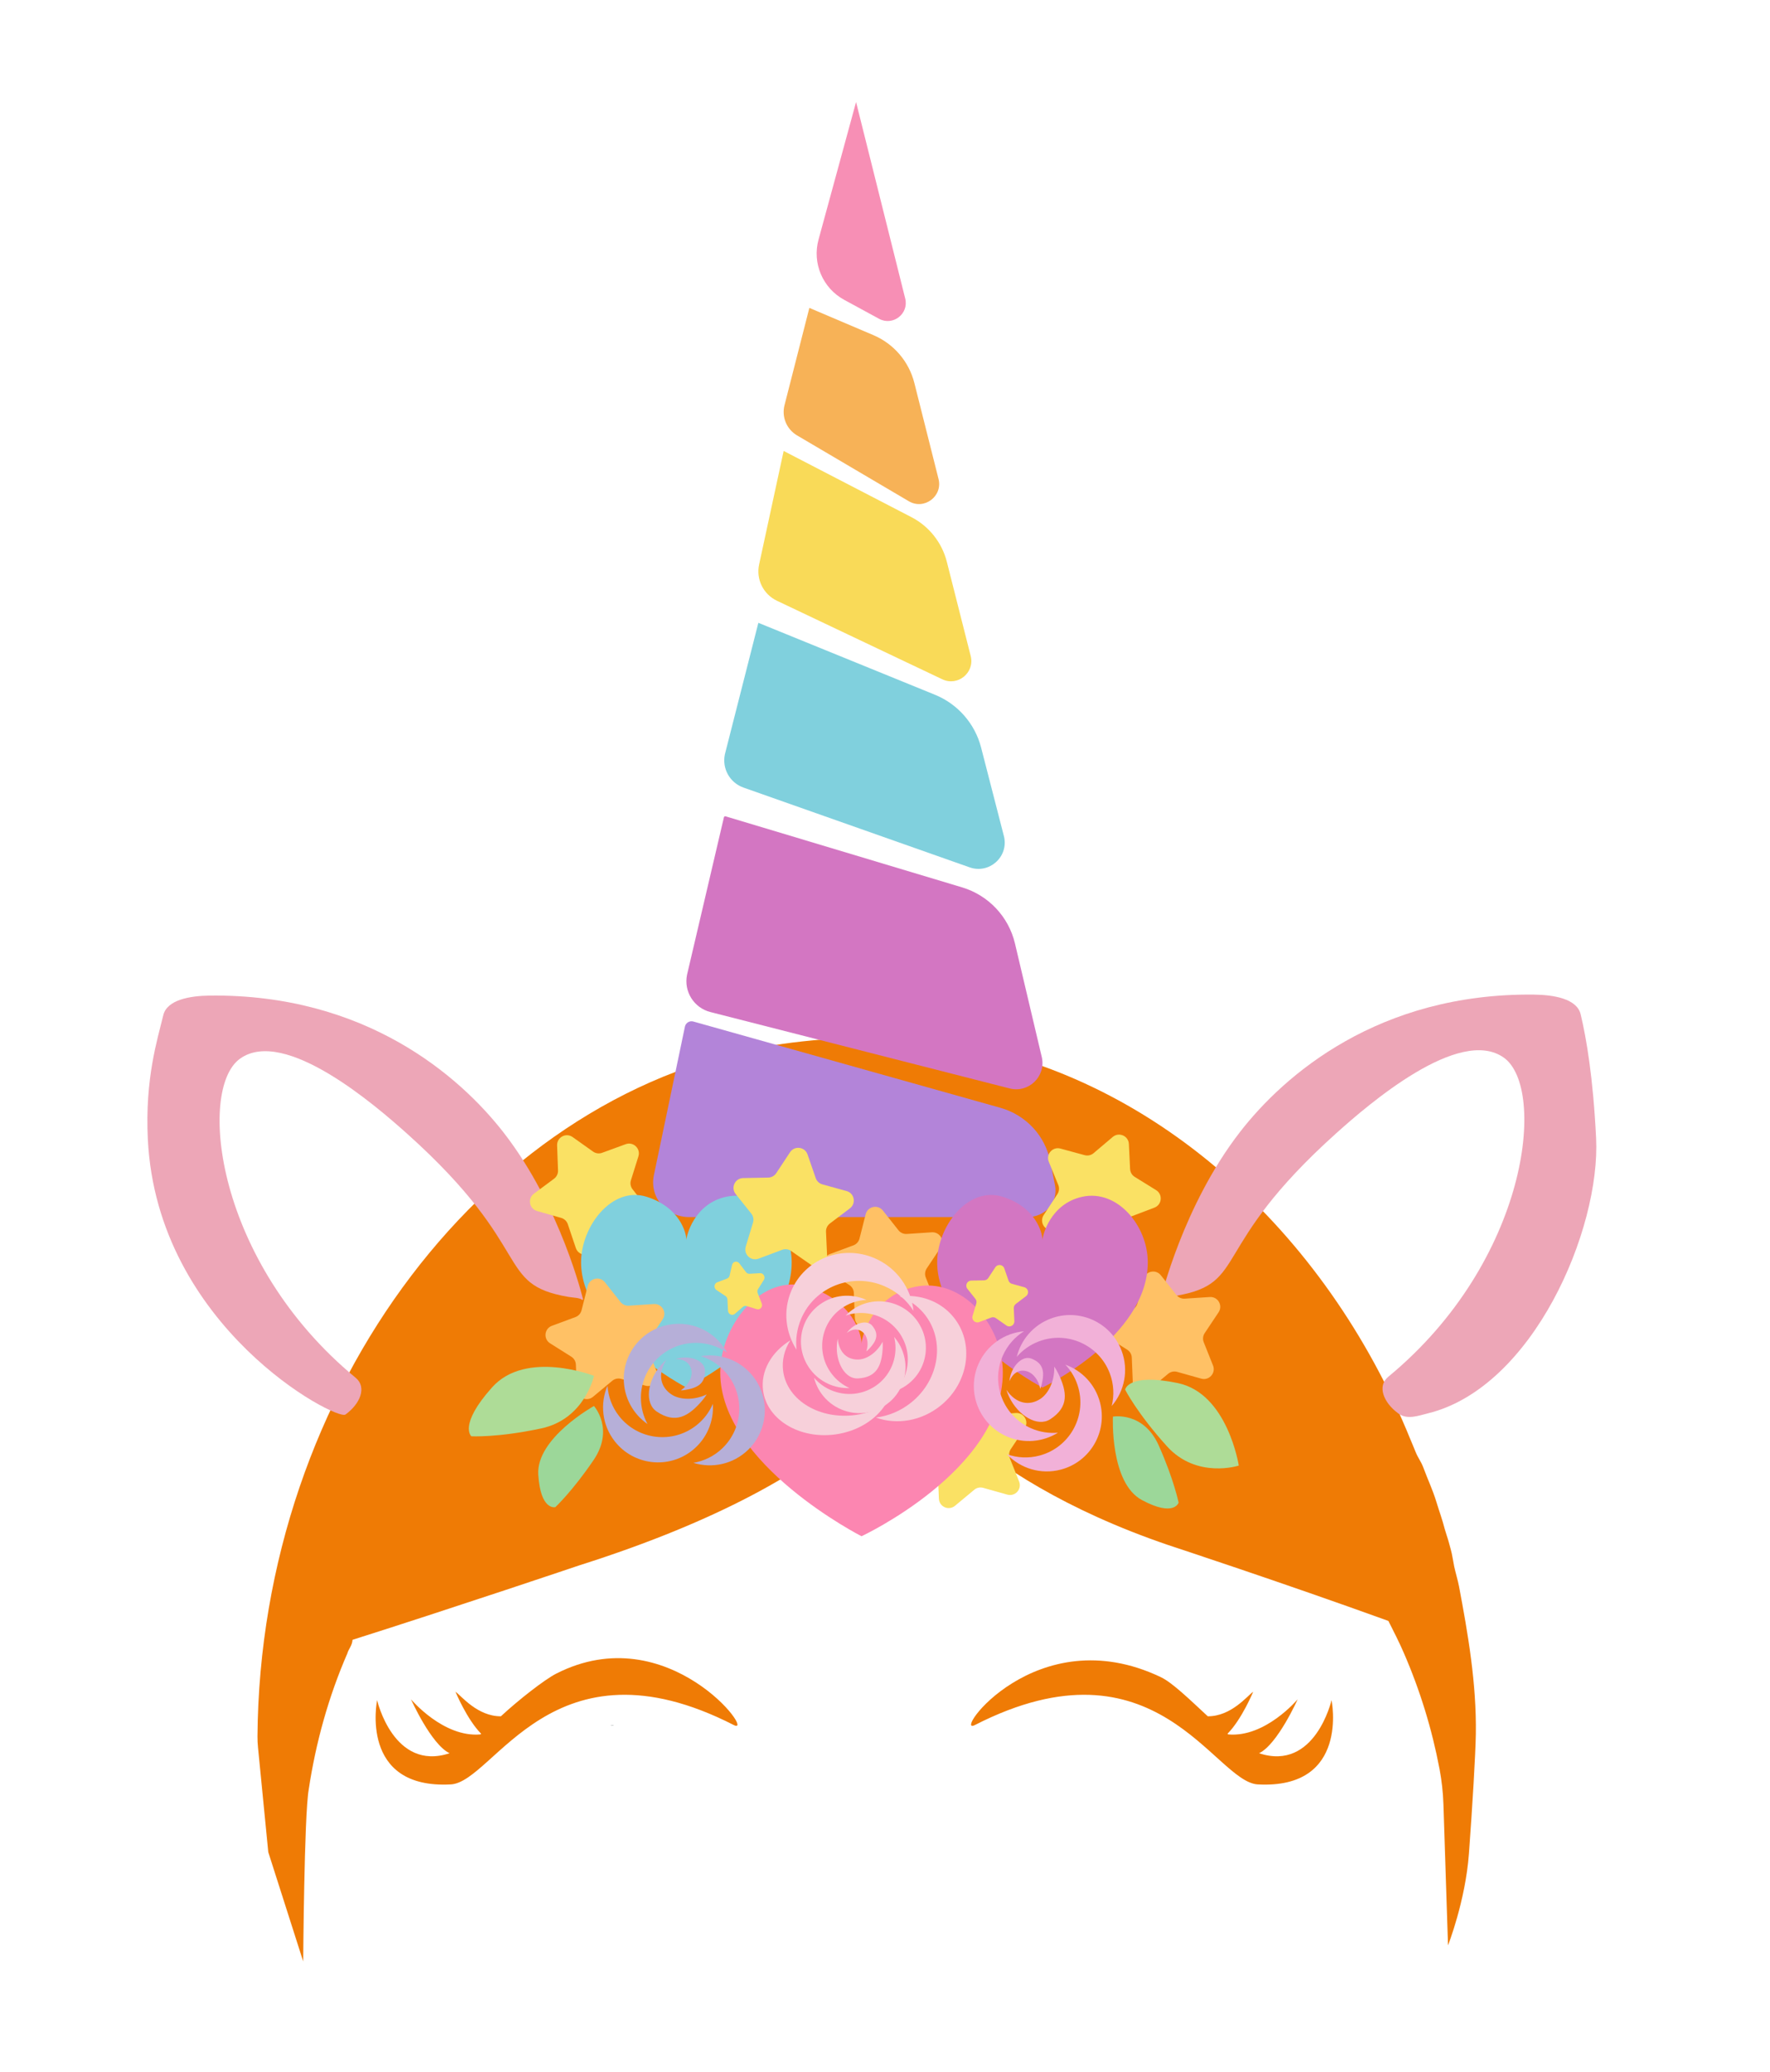 <?xml version="1.0" encoding="utf-8"?>
<!-- Generator: Adobe Illustrator 19.0.0, SVG Export Plug-In . SVG Version: 6.00 Build 0)  -->
<svg version="1.1" id="Layer_1" xmlns="http://www.w3.org/2000/svg" xmlns:xlink="http://www.w3.org/1999/xlink" x="0px" y="0px"
	 viewBox="0 0 368 430.667" enable-background="new 0 0 368 430.667" xml:space="preserve">
<g id="XMLID_14417_">
	<g id="XMLID_14500_">
		<path id="XMLID_14501_" fill="#EF7B05" d="M306.841,360.441c0.157-10.489-1.64-20.847-3.5-30.688
			c-0.21-1.16-0.76-2.975-1-4.125c-0.12-0.58-0.37-2.117-0.5-2.688c-0.26-1.14-0.345-1.245-0.625-2.375
			c-0.14-0.56-0.663-2.065-0.812-2.625c-0.58-2.25-1.08-3.487-1.75-5.688c-0.84-2.75-1.77-4.58-2.75-7.25
			c-0.39-1.07-1.143-2.065-1.562-3.125c-0.2-0.53-0.842-2.033-1.062-2.562
			c-17.63-43.52-53.945-76.523-96.875-82.812c-5.16-0.76-10.285-0.875-15.625-0.875c-5.35,0-12.955,0.615-18.125,1.375
			C101.928,225.876,54.056,288.619,53.533,360.939c-0.006,0.77,0.033,1.541,0.109,2.307l2.136,21.758l7.259,22.716
			c0,0,0.2-30.32,1.15-35.751c1.472-9.74,4.106-19.249,8.034-28.284c0.164-0.74,1.058-1.726,1.058-2.794
			l0.094-0.046c21-6.656,47.165-15.485,47.165-15.485c59.082-18.735,67.016-41.086,67.016-41.086
			s12.431,22.269,55.325,36.895c0,0,23.759,7.806,45.782,15.777c1.068,2.136,2.224,4.355,3.21,6.656
			c3.37,7.753,5.858,15.855,7.427,24.153c0.456,2.411,0.724,4.855,0.804,7.308l0.954,29.319
			c0,0,3.619-9.182,4.348-19.066C306.124,375.552,306.779,364.602,306.841,360.441z M254.816,247.819
			c0-0.01-0.01-0.01-0.01-0.01c0.01,0,0.01,0,0.01,0c0.49,0.39,0.97,0.78,1.45,1.18
			C255.785,248.589,255.305,248.199,254.816,247.819z"/>
	</g>
	<g id="XMLID_14206_">
		<g id="XMLID_14281_">
			<path id="XMLID_14327_" fill="#959C9D" d="M126.921,358.681c0.216-0.111,0.468-0.134,0.749-0.024
				C127.419,358.661,127.169,358.669,126.921,358.681z"/>
			<path id="XMLID_14200_" fill="#EF7B05" d="M115.635,347.904c-2.404,1.226-7.764,5.403-11.497,8.863
				c-4.895,0.013-8.224-4.26-9.441-5.104c0,0,2.362,5.721,5.344,8.742c-0.052,0.043-0.104,0.084-0.156,0.127
				c-7.712,0.703-14.437-7.298-14.437-7.298s4.186,9.386,8.021,11.212c-11.645,3.848-15.066-11.036-15.066-11.036
				s-3.808,18.54,15.326,17.516c9.055-0.485,21.11-31.611,58.822-12.345
				C157.376,361.047,138.96,336.006,115.635,347.904z"/>
			<path id="XMLID_14198_" fill="#EF7B05" d="M241.324,348.617c2.436,1.16,6.051,4.69,9.784,8.15
				c4.895,0.013,8.224-4.26,9.441-5.104c0,0-2.362,5.721-5.345,8.742c0.052,0.043,0.104,0.084,0.156,0.127
				c7.712,0.703,14.437-7.298,14.437-7.298s-4.186,9.386-8.021,11.212c11.645,3.848,15.066-11.036,15.066-11.036
				s3.808,18.54-15.326,17.516c-9.055-0.485-21.111-31.611-58.822-12.345
				C197.87,361.047,215.348,336.249,241.324,348.617z"/>
			<g id="XMLID_14283_">
				<g id="XMLID_14309_">
					<path id="XMLID_14196_" fill="#B384D9" d="M144.155,212.345c-0.783-0.221-1.59,0.269-1.754,1.066l-6.468,30.951
						c-0.898,4.66,2.672,8.639,7.418,8.639h70.232c3.684,0,6.457-3.011,5.761-6.629l-0.965-4.848
						c-1.047-5.445-5.077-9.748-10.414-11.254L144.155,212.345z"/>
					<path id="XMLID_14194_" fill="#D376C2" d="M150.848,169.687c-0.147-0.044-0.3,0.045-0.335,0.194l-7.675,32.764
						c-0.699,3.458,1.435,6.857,4.854,7.729l62.227,15.881c3.923,1.001,7.536-2.462,6.701-6.424l-5.596-23.699
						c-1.317-5.576-5.508-10.027-10.996-11.675L150.848,169.687z"/>
					<path id="XMLID_14192_" fill="#80D0DD" d="M157.672,129.465l-6.959,27.328c-0.637,2.952,1.02,5.918,3.868,6.922
						l47.018,16.582c4.036,1.423,8.07-2.128,7.169-6.312l-4.782-18.577c-1.281-4.976-4.841-9.052-9.6-10.99
						L157.672,129.465z"/>
					<path id="XMLID_14190_" fill="#F9DA58" d="M162.93,93.739l-5.104,23.608c-0.663,3.067,0.872,6.187,3.706,7.532
						l34.384,16.327c3.183,1.512,6.707-1.313,5.925-4.749l-4.983-19.67c-1.015-4.006-3.695-7.386-7.364-9.287
						L162.93,93.739z"/>
					<path id="XMLID_14188_" fill="#F7B257" d="M168.273,64.001l-5.168,20.239c-0.622,2.435,0.44,4.988,2.606,6.264
						l23.237,13.687c3.201,1.885,7.088-1.025,6.181-4.627l-5.023-19.942c-1.125-4.467-4.276-8.151-8.515-9.955
						L168.273,64.001z"/>
					<path id="XMLID_14186_" fill="#F78FB5" d="M177.985,21.207l-7.807,28.61c-1.338,4.903,0.872,10.082,5.338,12.509
						l7.251,3.941c2.872,1.561,6.229-1.039,5.436-4.21L177.985,21.207z"/>
				</g>
				<path id="XMLID_14184_" fill="#EDA6B7" d="M84.773,235.782c26.74,24.016,18.059,31.182,33.404,33.8
					c1.182,0.202,2.222,0.146,2.881,0.622l0.174-0.068c0,0-4.583-19.324-16.486-34.659
					c-9.177-11.822-28.775-28.875-61.071-28.527c-4.177,0.045-8.951,0.865-9.726,4.079
					c-1.194,4.957-3.832,13.161-3.216,25.747c1.915,39.148,39.258,58.62,41.088,57.265
					c0.04-0.029,0.08-0.059,0.12-0.089c2.885-2.134,4.417-5.565,1.988-7.57
					c-29.199-24.104-32.915-59.953-24.028-66.313C59.177,213.43,78.125,229.811,84.773,235.782z"/>
				<path id="XMLID_14182_" fill="#EDA6B7" d="M277.805,235.581c-26.739,24.016-18.059,31.182-33.404,33.8
					c-1.182,0.202-2.223,0.146-2.881,0.622l-0.174-0.068c0,0,4.583-19.324,16.486-34.659
					c9.177-11.822,28.775-28.875,61.071-28.527c4.177,0.045,8.951,0.865,9.726,4.079
					c1.194,4.957,2.596,13.162,3.216,25.747c0.936,19.005-13.106,51.85-34.962,57.217
					c-1.878,0.461-4.296,1.403-6.126,0.048c-0.04-0.029-0.08-0.059-0.12-0.089
					c-2.885-2.134-4.417-5.565-1.988-7.57c29.199-24.104,32.915-59.953,24.028-66.313
					C303.402,213.228,284.454,229.61,277.805,235.581z"/>
				<path id="XMLID_14180_" fill="#FAE164" d="M133.145,254.624l-5.215,0.055c-0.672,0.007-1.297,0.344-1.672,0.902
					l-2.911,4.328c-0.945,1.404-3.089,1.116-3.629-0.488l-1.664-4.943c-0.214-0.637-0.729-1.127-1.375-1.312
					l-5.016-1.431c-1.627-0.464-2.016-2.593-0.657-3.602l4.187-3.11c0.539-0.401,0.847-1.041,0.823-1.713
					l-0.189-5.212c-0.061-1.691,1.843-2.718,3.223-1.738l4.252,3.021c0.548,0.389,1.252,0.484,1.883,0.253
					l4.899-1.79c1.589-0.581,3.155,0.913,2.649,2.528l-1.559,4.977c-0.201,0.641-0.073,1.34,0.341,1.869
					l3.216,4.106C135.774,252.655,134.837,254.606,133.145,254.624z"/>
				<path id="XMLID_14178_" fill="#80D0DD" d="M164.6,262.396c0-7.524-6.272-15.227-13.623-13.623
					c-6.69,1.46-8.271,8.15-8.271,9.001c0-1.46-1.338-6.812-8.271-9.001
					c-7.175-2.266-13.623,6.099-13.623,13.623c0,14.597,21.895,26.03,21.895,26.03S164.6,277.965,164.6,262.396z"
					/>
				<path id="XMLID_14176_" fill="#FAE164" d="M229.063,260.171l-3.268-4.065c-0.421-0.524-1.073-0.807-1.743-0.757
					l-5.201,0.388c-1.688,0.126-2.787-1.738-1.86-3.154l2.856-4.364c0.368-0.562,0.436-1.27,0.181-1.892
					l-1.976-4.827c-0.641-1.566,0.792-3.188,2.425-2.744l5.033,1.368c0.648,0.176,1.342,0.022,1.855-0.412
					l3.98-3.371c1.291-1.094,3.276-0.232,3.359,1.458l0.255,5.209c0.033,0.671,0.394,1.283,0.965,1.637
					l4.436,2.744c1.439,0.89,1.233,3.044-0.349,3.645l-4.876,1.852c-0.628,0.239-1.099,0.771-1.258,1.424
					l-1.239,5.066C232.236,261.021,230.124,261.49,229.063,260.171z"/>
				<path id="XMLID_14174_" fill="#FFC165" d="M191.963,273.126l-5.021-1.41c-0.647-0.182-1.342-0.033-1.858,0.397
					l-4.008,3.337c-1.301,1.083-3.278,0.204-3.346-1.487l-0.21-5.211c-0.027-0.671-0.383-1.286-0.951-1.645
					l-4.412-2.781c-1.432-0.902-1.207-3.055,0.38-3.642l4.891-1.81c0.63-0.233,1.105-0.762,1.27-1.413
					l1.282-5.056c0.416-1.64,2.532-2.092,3.581-0.764l3.233,4.092c0.417,0.527,1.066,0.816,1.736,0.771
					l5.204-0.344c1.689-0.112,2.772,1.762,1.833,3.17l-2.893,4.34c-0.373,0.559-0.447,1.266-0.197,1.89
					l1.935,4.843C195.039,271.974,193.593,273.584,191.963,273.126z"/>
				<path id="XMLID_14172_" fill="#FAE164" d="M209.437,310.689l-5.021-1.41c-0.647-0.182-1.342-0.033-1.858,0.397
					l-4.008,3.337c-1.301,1.083-3.278,0.204-3.346-1.487l-0.21-5.211c-0.027-0.671-0.383-1.286-0.951-1.645
					l-4.412-2.781c-1.432-0.902-1.207-3.055,0.38-3.642l4.891-1.811c0.63-0.233,1.105-0.762,1.27-1.413
					l1.282-5.056c0.416-1.64,2.532-2.092,3.581-0.764l3.233,4.092c0.417,0.527,1.066,0.816,1.736,0.771
					l5.204-0.344c1.689-0.112,2.772,1.762,1.833,3.17l-2.893,4.34c-0.373,0.559-0.446,1.266-0.197,1.89
					l1.935,4.843C212.513,309.537,211.066,311.147,209.437,310.689z"/>
				<path id="XMLID_14170_" fill="#FFC165" d="M249.753,286.579l-5.021-1.41c-0.647-0.182-1.342-0.033-1.858,0.397
					l-4.008,3.337c-1.301,1.083-3.278,0.204-3.346-1.487l-0.21-5.211c-0.027-0.671-0.383-1.286-0.951-1.645
					l-4.412-2.781c-1.432-0.902-1.207-3.055,0.38-3.642l4.891-1.811c0.63-0.233,1.105-0.762,1.27-1.413
					l1.282-5.056c0.416-1.64,2.532-2.092,3.581-0.764l3.233,4.092c0.417,0.527,1.066,0.816,1.736,0.771
					l5.204-0.344c1.689-0.112,2.772,1.762,1.833,3.17l-2.893,4.34c-0.373,0.559-0.447,1.266-0.197,1.89
					l1.935,4.843C252.828,285.427,251.382,287.036,249.753,286.579z"/>
				<path id="XMLID_14168_" fill="#FFC165" d="M134.174,288.036l-5.021-1.41c-0.647-0.182-1.342-0.033-1.858,0.397
					l-4.008,3.337c-1.301,1.083-3.278,0.204-3.346-1.487l-0.21-5.211c-0.027-0.671-0.383-1.287-0.951-1.645
					l-4.412-2.781c-1.432-0.902-1.207-3.054,0.38-3.642l4.891-1.81c0.63-0.233,1.105-0.762,1.27-1.413
					l1.282-5.056c0.416-1.64,2.532-2.092,3.581-0.764l3.233,4.092c0.417,0.527,1.066,0.816,1.736,0.771
					l5.204-0.344c1.689-0.112,2.772,1.762,1.833,3.17l-2.893,4.34c-0.373,0.559-0.446,1.266-0.197,1.89
					l1.935,4.843C137.25,286.884,135.803,288.493,134.174,288.036z"/>
				<path id="XMLID_14166_" fill="#FAE164" d="M168.764,263.023l-4.279-2.983c-0.551-0.384-1.256-0.473-1.885-0.236
					l-4.883,1.833c-1.584,0.595-3.163-0.885-2.671-2.504l1.515-4.991c0.195-0.643,0.061-1.341-0.358-1.866
					l-3.253-4.077c-1.055-1.323-0.136-3.282,1.556-3.314l5.215-0.102c0.672-0.013,1.294-0.356,1.664-0.917
					l2.873-4.353c0.932-1.413,3.079-1.143,3.633,0.456l1.708,4.928c0.22,0.635,0.739,1.121,1.386,1.3l5.028,1.387
					c1.631,0.45,2.039,2.575,0.689,3.596l-4.159,3.147c-0.536,0.406-0.838,1.049-0.807,1.72l0.235,5.21
					C172.048,262.947,170.152,263.991,168.764,263.023z"/>
				<path id="XMLID_14164_" fill="#D376C2" d="M238.636,262.396c0-7.524-6.272-15.227-13.623-13.623
					c-6.69,1.46-8.271,8.15-8.271,9.001c0-1.46-1.338-6.812-8.271-9.001
					c-7.175-2.266-13.623,6.099-13.623,13.623c0,14.597,21.895,26.03,21.895,26.03S238.636,277.965,238.636,262.396z"
					/>
				<path id="XMLID_14162_" fill="#FC86B1" d="M208.493,285.31c0-9.836-8.415-19.906-18.277-17.81
					c-8.975,1.908-11.097,10.654-11.097,11.767c0-1.908-1.795-8.905-11.097-11.767
					c-9.626-2.962-18.277,7.974-18.277,17.81c0,19.082,29.374,34.028,29.374,34.028
					S208.493,305.664,208.493,285.31z"/>
			</g>
		</g>
		<path id="XMLID_14160_" fill="#FAE164" d="M157.353,272.14l-2.123-0.646c-0.274-0.083-0.566-0.021-0.782,0.167
			l-1.675,1.456c-0.543,0.472-1.381,0.075-1.417-0.672l-0.112-2.303c-0.014-0.297-0.167-0.57-0.408-0.731
			l-1.873-1.248c-0.608-0.405-0.523-1.355,0.144-1.607l2.054-0.778c0.265-0.1,0.462-0.332,0.529-0.619
			l0.517-2.228c0.168-0.723,1.058-0.913,1.506-0.321l1.381,1.822c0.178,0.235,0.453,0.365,0.736,0.349l2.192-0.128
			c0.711-0.042,1.176,0.791,0.787,1.408l-1.2,1.904c-0.155,0.245-0.182,0.557-0.075,0.834l0.838,2.148
			C158.644,271.645,158.042,272.35,157.353,272.14z"/>
		<path id="XMLID_14157_" fill="#FAE164" d="M209.249,275.536l-2.197-1.536c-0.283-0.198-0.645-0.243-0.968-0.121
			l-2.508,0.945c-0.814,0.307-1.624-0.455-1.372-1.29l0.779-2.571c0.1-0.331,0.032-0.691-0.183-0.961
			l-1.67-2.099c-0.542-0.681-0.069-1.69,0.8-1.708l2.678-0.053c0.345-0.007,0.665-0.184,0.855-0.473
			l1.476-2.243c0.479-0.728,1.582-0.589,1.866,0.234l0.876,2.538c0.113,0.327,0.379,0.577,0.712,0.669l2.582,0.713
			c0.838,0.231,1.046,1.326,0.353,1.852l-2.137,1.622c-0.275,0.209-0.43,0.54-0.415,0.886l0.12,2.684
			C210.935,275.496,209.962,276.034,209.249,275.536z"/>
		<g id="XMLID_14265_">
			<path id="XMLID_14155_" fill="#F2B1D8" d="M214.412,296.915c-5.793-2.507-8.457-9.235-5.951-15.028
				c0.958-2.213,2.532-3.967,4.434-5.153c-4.039,0.361-7.758,2.865-9.482,6.848
				c-2.507,5.793,0.158,12.521,5.951,15.028c3.58,1.549,7.516,1.121,10.594-0.797
				C218.123,297.976,216.222,297.698,214.412,296.915z"/>
			<path id="XMLID_14153_" fill="#F2B1D8" d="M224.233,288.583c1.625,6.099-2.002,12.361-8.101,13.987
				c-2.33,0.621-4.683,0.473-6.793-0.284c2.787,2.945,7.058,4.311,11.252,3.193
				c6.099-1.625,9.726-7.887,8.101-13.987c-1.004-3.769-3.781-6.592-7.194-7.817
				C222.765,285.013,223.725,286.677,224.233,288.583z"/>
			<path id="XMLID_14151_" fill="#F2B1D8" d="M220.008,285.478c-0.243-0.5-0.517-0.969-0.817-1.405
				c0.089,3.039-1.215,5.611-2.885,6.712c-2.273,1.499-5.033,1.089-7.071-1.879
				c0.157,0.505,0.356,1.011,0.599,1.511c1.895,3.903,5.894,6.293,8.518,4.598
				C222.262,292.488,221.903,289.381,220.008,285.478z"/>
			<path id="XMLID_14149_" fill="#F2B1D8" d="M216.576,287.769c-0.079,0.322-0.18,0.631-0.3,0.923
				c-0.329-1.785-1.411-3.123-2.522-3.555c-1.513-0.589-3.07-0.002-3.887,1.988
				c0.028-0.315,0.081-0.635,0.16-0.958c0.616-2.517,2.648-4.416,4.39-3.757
				C217.012,283.393,217.191,285.252,216.576,287.769z"/>
			<path id="XMLID_14147_" fill="#F2B1D8" d="M216.004,278.83c5.904-2.232,12.5,0.745,14.732,6.649
				c0.853,2.256,0.943,4.611,0.402,6.787c2.649-3.07,3.577-7.457,2.042-11.517
				c-2.232-5.904-8.828-8.882-14.732-6.65c-3.649,1.379-6.178,4.426-7.052,7.945
				C212.601,280.651,214.16,279.527,216.004,278.83z"/>
		</g>
		<path id="XMLID_14145_" fill="#AEDC97" d="M123.492,285.994c0,0-1.9,8.984-10.948,10.927s-14.539,1.643-14.539,1.643
			s-2.759-2.27,4.299-10.169C109.362,280.495,123.492,285.994,123.492,285.994z"/>
		<path id="XMLID_14143_" fill="#AEDC97" d="M257.554,304.651c0,0-8.73,2.848-14.937-4.016
			c-6.207-6.864-8.694-11.769-8.694-11.769s0.586-3.524,10.956-1.363
			C255.249,289.664,257.554,304.651,257.554,304.651z"/>
		<path id="XMLID_14141_" fill="#9CD799" d="M123.488,292.266c0,0,4.308,4.782-0.076,11.239
			c-4.384,6.457-7.946,9.784-7.946,9.784s-3.082,0.825-3.554-6.762C111.44,298.94,123.488,292.266,123.488,292.266z
			"/>
		<path id="XMLID_14139_" fill="#9CD799" d="M231.387,294.474c0,0,6.333-1.147,9.517,5.978
			c3.184,7.126,4.139,11.905,4.139,11.905s-0.92,3.055-7.62-0.536C230.723,308.231,231.387,294.474,231.387,294.474
			z"/>
		<g id="XMLID_14244_">
			<path id="XMLID_14137_" fill="#B6AFD8" d="M133.249,290.572c0-6.312,5.117-11.429,11.429-11.429
				c2.411,0,4.647,0.749,6.49,2.023c-1.935-3.563-5.71-5.983-10.05-5.983c-6.312,0-11.429,5.117-11.429,11.429
				c0,3.901,1.956,7.343,4.939,9.406C133.748,294.4,133.249,292.545,133.249,290.572z"/>
			<path id="XMLID_14135_" fill="#B6AFD8" d="M144.795,296.277c-4.952,3.914-12.14,3.072-16.053-1.881
				c-1.495-1.892-2.294-4.11-2.437-6.347c-1.596,3.728-1.153,8.19,1.538,11.595
				c3.914,4.952,11.101,5.794,16.053,1.881c3.061-2.419,4.549-6.088,4.317-9.707
				C147.488,293.512,146.342,295.055,144.795,296.277z"/>
			<path id="XMLID_14133_" fill="#B6AFD8" d="M145.967,291.167c0.362-0.421,0.684-0.86,0.965-1.308
				c-2.754,1.288-5.632,1.113-7.306,0.018c-2.278-1.492-2.998-4.186-1.083-7.236
				c-0.401,0.345-0.787,0.728-1.149,1.15c-2.83,3.289-3.435,7.909-0.838,9.643
				C140.429,296.019,143.137,294.456,145.967,291.167z"/>
			<path id="XMLID_14131_" fill="#B6AFD8" d="M142.501,288.926c-0.327,0.056-0.651,0.085-0.967,0.091
				c1.508-1.011,2.306-2.535,2.261-3.727c-0.061-1.622-1.217-2.819-3.368-2.778c0.3-0.099,0.615-0.178,0.942-0.234
				c2.555-0.434,5.104,0.677,5.191,2.537C146.691,287.589,145.056,288.492,142.501,288.926z"/>
			<path id="XMLID_14129_" fill="#B6AFD8" d="M150.478,284.852c4.393,4.533,4.28,11.768-0.253,16.161
				c-1.732,1.678-3.858,2.696-6.069,3.064c3.87,1.212,8.264,0.322,11.381-2.699
				c4.533-4.393,4.646-11.629,0.253-16.161c-2.715-2.801-6.515-3.912-10.092-3.317
				C147.456,282.452,149.106,283.436,150.478,284.852z"/>
		</g>
		<g id="XMLID_14216_">
			<g id="XMLID_14232_">
				<path id="XMLID_14127_" fill="#F7D0DA" d="M172.906,285.565c-3.224-4.248-2.399-10.265,1.844-13.44
					c1.621-1.213,3.505-1.834,5.396-1.903c-3.121-1.425-6.894-1.154-9.811,1.03
					c-4.242,3.175-5.068,9.193-1.844,13.44c1.992,2.625,5.065,3.958,8.123,3.845
					C175.197,287.889,173.913,286.892,172.906,285.565z"/>
				<path id="XMLID_14125_" fill="#F7D0DA" d="M185.878,282.631c-1.329,5.125-6.59,8.174-11.75,6.81
					c-1.971-0.521-3.641-1.612-4.88-3.045c0.831,3.311,3.408,6.091,6.956,7.029
					c5.16,1.364,10.421-1.685,11.75-6.81c0.822-3.167-0.052-6.385-2.056-8.704
					C186.276,279.415,186.293,281.03,185.878,282.631z"/>
				<path id="XMLID_14123_" fill="#F7D0DA" d="M183.52,280.278c0.028-0.466,0.021-0.923-0.019-1.366
					c-1.193,2.252-3.217,3.582-4.901,3.687c-2.293,0.142-4.153-1.309-4.424-4.325
					c-0.093,0.434-0.157,0.886-0.185,1.352c-0.222,3.637,1.731,7.05,4.362,6.911
					C182.275,286.329,183.298,283.915,183.52,280.278z"/>
				<path id="XMLID_14121_" fill="#F7D0DA" d="M180.71,280.372c-0.192,0.202-0.394,0.385-0.603,0.547
					c0.497-1.439,0.255-2.866-0.384-3.645c-0.87-1.061-2.258-1.284-3.682-0.175
					c0.151-0.217,0.323-0.429,0.514-0.631c1.495-1.577,3.776-2.112,4.785-0.904
					C182.843,277.364,182.205,278.794,180.71,280.372z"/>
				<path id="XMLID_14119_" fill="#F7D0DA" d="M180.547,273.049c5.268,0.84,8.887,5.766,8.085,11.002
					c-0.306,2-1.215,3.755-2.514,5.115c3.22-1.131,5.719-3.94,6.27-7.541
					c0.802-5.236-2.817-10.162-8.085-11.002c-3.255-0.519-6.377,0.645-8.477,2.845
					C177.29,272.954,178.902,272.786,180.547,273.049z"/>
			</g>
			<path id="XMLID_14117_" fill="#F7D0DA" d="M166.553,274.174c2.811-6.668,10.567-9.72,17.324-6.818
				c2.581,1.109,4.641,2.927,6.047,5.122c-0.485-4.654-3.449-8.945-8.095-10.941
				c-6.757-2.902-14.513,0.15-17.324,6.818c-1.737,4.121-1.177,8.656,1.098,12.207
				C165.383,278.447,165.675,276.257,166.553,274.174z"/>
			<path id="XMLID_14111_" fill="#F7D0DA" d="M192.12,273.069c4.433,5.373,3.279,13.609-2.577,18.395
				c-2.237,1.828-4.837,2.886-7.443,3.2c4.298,1.566,9.499,0.762,13.526-2.529
				c5.856-4.787,7.01-13.022,2.578-18.395c-2.74-3.32-6.972-4.768-11.188-4.261
				C188.969,270.19,190.735,271.391,192.12,273.069z"/>
			<path id="XMLID_924_" fill="#F7D0DA" d="M177.898,294.127c-7.44,1.037-14.182-2.995-15.058-9.005
				c-0.335-2.296,0.238-4.547,1.484-6.512c-3.932,2.428-6.26,6.42-5.658,10.552
				c0.876,6.01,7.617,10.042,15.058,9.005c4.598-0.641,8.385-3.068,10.402-6.247
				C182.34,293.022,180.223,293.803,177.898,294.127z"/>
		</g>
	</g>
</g>
</svg>
